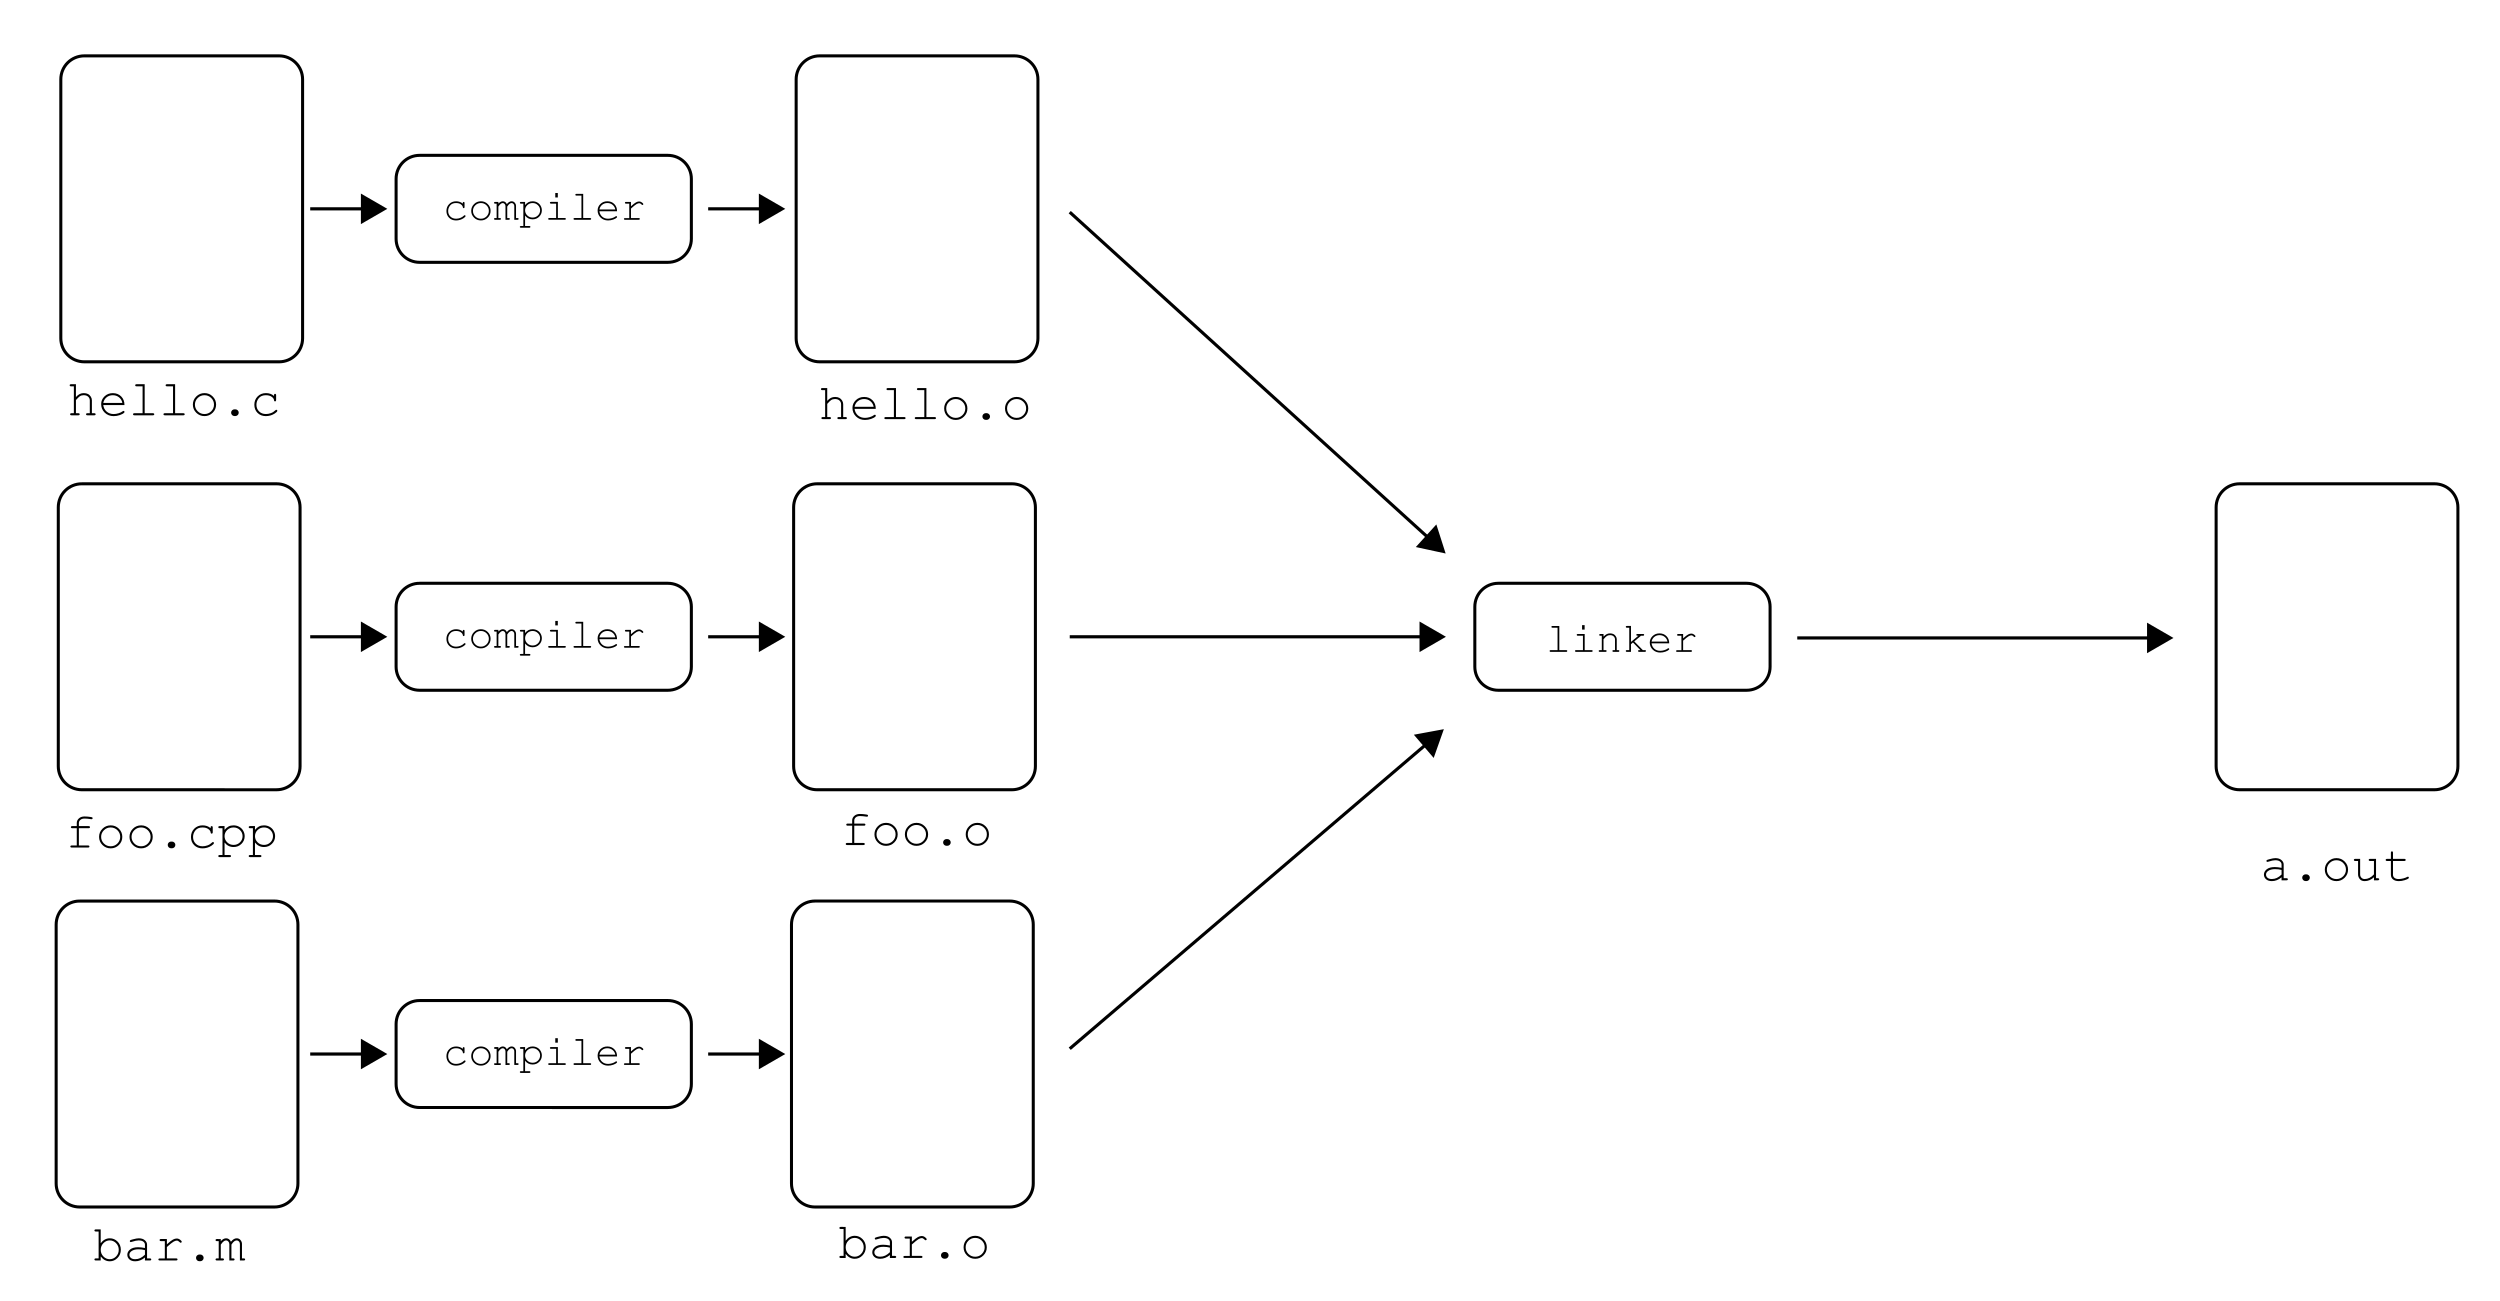 <?xml version="1.0" encoding="UTF-8" standalone="no"?>
<svg
   width="208.74mm"
   height="108.595mm"
   viewBox="0 0 208.74 108.595"
   version="1.1"
   id="svg8"
   inkscape:version="1.2.2 (b0a84865, 2022-12-01)"
   sodipodi:docname="multi_driver.svg"
   xmlns:inkscape="http://www.inkscape.org/namespaces/inkscape"
   xmlns:sodipodi="http://sodipodi.sourceforge.net/DTD/sodipodi-0.dtd"
   xmlns="http://www.w3.org/2000/svg"
   xmlns:svg="http://www.w3.org/2000/svg"
   xmlns:rdf="http://www.w3.org/1999/02/22-rdf-syntax-ns#"
   xmlns:cc="http://creativecommons.org/ns#"
   xmlns:dc="http://purl.org/dc/elements/1.1/">
  <defs
     id="defs2">
    <marker
       style="overflow:visible"
       id="TriangleStart"
       refX="0"
       refY="0"
       orient="auto-start-reverse"
       inkscape:stockid="TriangleStart"
       markerWidth="8.324"
       markerHeight="9.623"
       viewBox="0 0 5.324 6.155"
       inkscape:isstock="true"
       inkscape:collect="always"
       preserveAspectRatio="xMidYMid">
      <path
         transform="scale(0.5)"
         style="fill:context-stroke;fill-rule:evenodd;stroke:context-stroke;stroke-width:1pt"
         d="M 5.77,0 -2.88,5 V -5 Z"
         id="path135" />
    </marker>
    <marker
       style="overflow:visible"
       id="TriangleStart-3"
       refX="0"
       refY="0"
       orient="auto-start-reverse"
       inkscape:stockid="TriangleStart"
       markerWidth="8.324"
       markerHeight="9.623"
       viewBox="0 0 5.324 6.155"
       inkscape:isstock="true"
       inkscape:collect="always"
       preserveAspectRatio="xMidYMid">
      <path
         transform="scale(0.5)"
         style="fill:context-stroke;fill-rule:evenodd;stroke:context-stroke;stroke-width:1pt"
         d="M 5.77,0 -2.88,5 V -5 Z"
         id="path135-5" />
    </marker>
    <marker
       style="overflow:visible"
       id="TriangleStart-3-6"
       refX="0"
       refY="0"
       orient="auto-start-reverse"
       inkscape:stockid="TriangleStart"
       markerWidth="8.324"
       markerHeight="9.623"
       viewBox="0 0 5.324 6.155"
       inkscape:isstock="true"
       inkscape:collect="always"
       preserveAspectRatio="xMidYMid">
      <path
         transform="scale(0.5)"
         style="fill:context-stroke;fill-rule:evenodd;stroke:context-stroke;stroke-width:1pt"
         d="M 5.77,0 -2.88,5 V -5 Z"
         id="path135-5-6" />
    </marker>
    <marker
       style="overflow:visible"
       id="TriangleStart-3-4"
       refX="0"
       refY="0"
       orient="auto-start-reverse"
       inkscape:stockid="TriangleStart"
       markerWidth="8.324"
       markerHeight="9.623"
       viewBox="0 0 5.324 6.155"
       inkscape:isstock="true"
       inkscape:collect="always"
       preserveAspectRatio="xMidYMid">
      <path
         transform="scale(0.5)"
         style="fill:context-stroke;fill-rule:evenodd;stroke:context-stroke;stroke-width:1pt"
         d="M 5.77,0 -2.88,5 V -5 Z"
         id="path135-5-1" />
    </marker>
    <marker
       style="overflow:visible"
       id="TriangleStart-3-1"
       refX="0"
       refY="0"
       orient="auto-start-reverse"
       inkscape:stockid="TriangleStart"
       markerWidth="8.324"
       markerHeight="9.623"
       viewBox="0 0 5.324 6.155"
       inkscape:isstock="true"
       inkscape:collect="always"
       preserveAspectRatio="xMidYMid">
      <path
         transform="scale(0.5)"
         style="fill:context-stroke;fill-rule:evenodd;stroke:context-stroke;stroke-width:1pt"
         d="M 5.77,0 -2.88,5 V -5 Z"
         id="path135-5-2" />
    </marker>
    <marker
       style="overflow:visible"
       id="TriangleStart-3-8"
       refX="0"
       refY="0"
       orient="auto-start-reverse"
       inkscape:stockid="TriangleStart"
       markerWidth="8.324"
       markerHeight="9.623"
       viewBox="0 0 5.324 6.155"
       inkscape:isstock="true"
       inkscape:collect="always"
       preserveAspectRatio="xMidYMid">
      <path
         transform="scale(0.5)"
         style="fill:context-stroke;fill-rule:evenodd;stroke:context-stroke;stroke-width:1pt"
         d="M 5.77,0 -2.88,5 V -5 Z"
         id="path135-5-3" />
    </marker>
    <marker
       style="overflow:visible"
       id="TriangleStart-3-46"
       refX="0"
       refY="0"
       orient="auto-start-reverse"
       inkscape:stockid="TriangleStart"
       markerWidth="8.324"
       markerHeight="9.623"
       viewBox="0 0 5.324 6.155"
       inkscape:isstock="true"
       inkscape:collect="always"
       preserveAspectRatio="xMidYMid">
      <path
         transform="scale(0.5)"
         style="fill:context-stroke;fill-rule:evenodd;stroke:context-stroke;stroke-width:1pt"
         d="M 5.77,0 -2.88,5 V -5 Z"
         id="path135-5-9" />
    </marker>
    <marker
       style="overflow:visible"
       id="TriangleStart-6"
       refX="0"
       refY="0"
       orient="auto-start-reverse"
       inkscape:stockid="TriangleStart"
       markerWidth="8.324"
       markerHeight="9.623"
       viewBox="0 0 5.324 6.155"
       inkscape:isstock="true"
       inkscape:collect="always"
       preserveAspectRatio="xMidYMid">
      <path
         transform="scale(0.5)"
         style="fill:context-stroke;fill-rule:evenodd;stroke:context-stroke;stroke-width:1pt"
         d="M 5.77,0 -2.88,5 V -5 Z"
         id="path135-4" />
    </marker>
  </defs>
  <sodipodi:namedview
     id="base"
     pagecolor="#ffffff"
     bordercolor="#666666"
     borderopacity="1.0"
     inkscape:pageopacity="0.0"
     inkscape:pageshadow="2"
     inkscape:zoom="1.4810403"
     inkscape:cx="329.49812"
     inkscape:cy="184.32989"
     inkscape:document-units="mm"
     inkscape:current-layer="layer1"
     inkscape:document-rotation="0"
     showgrid="false"
     inkscape:window-width="1631"
     inkscape:window-height="1008"
     inkscape:window-x="0"
     inkscape:window-y="38"
     inkscape:window-maximized="0"
     fit-margin-top="0"
     fit-margin-left="0"
     fit-margin-right="0"
     fit-margin-bottom="0"
     inkscape:showpageshadow="2"
     inkscape:pagecheckerboard="0"
     inkscape:deskcolor="#d1d1d1" />
  <g
     inkscape:label="Layer 1"
     inkscape:groupmode="layer"
     id="layer1"
     transform="translate(0.049,-4.313)">
    <path
       id="rect835"
       style="fill:#ffffff;stroke:#000000;stroke-width:0.254"
       d="M 6.994,8.977 H 23.251 c 1.089,0 1.965,0.876 1.965,1.965 v 21.616 c 0,1.089 -0.876,1.965 -1.965,1.965 H 6.994 c -1.089,0 -1.965,-0.876 -1.965,-1.965 V 10.942 c 0,-1.089 0.876,-1.965 1.965,-1.965 z" />
    <g
       aria-label="hello.c"
       id="text839"
       style="font-size:4.233px;line-height:1.25;font-family:'Courier New';-inkscape-font-specification:'Courier New';text-align:center;text-anchor:middle;stroke-width:0.265">
      <path
         d="m 6.291,36.394 v 1.069 q 0.165,-0.18 0.316,-0.252 0.153,-0.074 0.341,-0.074 0.203,0 0.343,0.072 0.143,0.07 0.238,0.219 0.095,0.147 0.095,0.31 v 1.077 H 7.819 q 0.064,0 0.089,0.025 0.027,0.023 0.027,0.062 0,0.037 -0.027,0.062 -0.025,0.025 -0.089,0.025 H 7.254 q -0.064,0 -0.091,-0.025 -0.027,-0.025 -0.027,-0.062 0,-0.039 0.027,-0.062 0.027,-0.025 0.091,-0.025 H 7.449 v -1.065 q 0,-0.188 -0.136,-0.314 -0.134,-0.126 -0.376,-0.126 -0.19,0 -0.325,0.093 -0.097,0.066 -0.32,0.312 v 1.1 h 0.196 q 0.062,0 0.089,0.025 0.027,0.023 0.027,0.062 0,0.037 -0.027,0.062 -0.027,0.025 -0.089,0.025 H 5.921 q -0.062,0 -0.089,-0.025 -0.027,-0.025 -0.027,-0.062 0,-0.039 0.027,-0.062 0.027,-0.025 0.089,-0.025 H 6.118 V 36.57 H 5.884 q -0.062,0 -0.089,-0.025 -0.027,-0.025 -0.027,-0.064 0,-0.037 0.027,-0.062 0.027,-0.025 0.089,-0.025 z"
         id="path238" />
      <path
         d="M 10.343,38.135 H 8.573 q 0.045,0.337 0.281,0.544 0.238,0.205 0.587,0.205 0.194,0 0.407,-0.064 0.213,-0.064 0.347,-0.169 0.039,-0.031 0.068,-0.031 0.033,0 0.058,0.027 0.025,0.025 0.025,0.06 0,0.035 -0.033,0.068 -0.099,0.103 -0.353,0.194 -0.252,0.089 -0.519,0.089 -0.446,0 -0.746,-0.291 -0.298,-0.294 -0.298,-0.709 0,-0.378 0.279,-0.649 0.281,-0.271 0.695,-0.271 0.426,0 0.701,0.279 0.275,0.277 0.271,0.719 z m -0.176,-0.176 q -0.052,-0.287 -0.273,-0.467 -0.219,-0.18 -0.523,-0.18 -0.304,0 -0.523,0.178 -0.219,0.178 -0.273,0.469 z"
         id="path240" />
      <path
         d="m 12.031,36.394 v 2.421 h 0.682 q 0.064,0 0.091,0.025 0.027,0.023 0.027,0.062 0,0.037 -0.027,0.062 -0.027,0.025 -0.091,0.025 h -1.538 q -0.062,0 -0.089,-0.025 -0.027,-0.025 -0.027,-0.062 0,-0.039 0.027,-0.062 0.027,-0.025 0.089,-0.025 h 0.682 V 36.57 h -0.5 q -0.062,0 -0.091,-0.025 -0.027,-0.025 -0.027,-0.064 0,-0.037 0.027,-0.062 0.027,-0.025 0.091,-0.025 z"
         id="path242" />
      <path
         d="m 14.572,36.394 v 2.421 h 0.682 q 0.064,0 0.091,0.025 0.027,0.023 0.027,0.062 0,0.037 -0.027,0.062 -0.027,0.025 -0.091,0.025 H 13.716 q -0.062,0 -0.089,-0.025 -0.027,-0.025 -0.027,-0.062 0,-0.039 0.027,-0.062 0.027,-0.025 0.089,-0.025 h 0.682 V 36.57 H 13.898 q -0.062,0 -0.091,-0.025 -0.027,-0.025 -0.027,-0.064 0,-0.037 0.027,-0.062 0.027,-0.025 0.091,-0.025 z"
         id="path244" />
      <path
         d="m 17.995,38.097 q 0,0.397 -0.285,0.678 -0.283,0.281 -0.684,0.281 -0.405,0 -0.688,-0.281 -0.283,-0.283 -0.283,-0.678 0,-0.397 0.283,-0.678 0.283,-0.283 0.688,-0.283 0.401,0 0.684,0.281 0.285,0.281 0.285,0.68 z m -0.176,0 q 0,-0.327 -0.234,-0.556 -0.232,-0.229 -0.562,-0.229 -0.331,0 -0.564,0.232 -0.232,0.229 -0.232,0.554 0,0.322 0.232,0.554 0.234,0.232 0.564,0.232 0.331,0 0.562,-0.229 0.234,-0.232 0.234,-0.556 z"
         id="path246" />
      <path
         d="m 19.529,38.49 h 0.074 q 0.116,0 0.198,0.083 0.083,0.081 0.083,0.196 0,0.12 -0.085,0.201 -0.083,0.081 -0.196,0.081 h -0.074 q -0.116,0 -0.198,-0.081 -0.083,-0.083 -0.083,-0.198 0,-0.12 0.083,-0.201 0.085,-0.081 0.198,-0.081 z"
         id="path248" />
      <path
         d="m 22.83,37.374 v -0.058 q 0,-0.064 0.025,-0.091 0.025,-0.027 0.062,-0.027 0.039,0 0.064,0.027 0.025,0.027 0.025,0.091 v 0.393 q -0.002,0.064 -0.027,0.091 -0.023,0.027 -0.062,0.027 -0.035,0 -0.06,-0.023 -0.023,-0.025 -0.027,-0.081 -0.012,-0.147 -0.194,-0.279 -0.18,-0.132 -0.486,-0.132 -0.387,0 -0.587,0.242 -0.201,0.242 -0.201,0.554 0,0.337 0.221,0.556 0.221,0.219 0.573,0.219 0.203,0 0.411,-0.074 0.211,-0.074 0.38,-0.24 0.043,-0.041 0.076,-0.041 0.035,0 0.058,0.025 0.025,0.023 0.025,0.058 0,0.089 -0.209,0.225 -0.337,0.221 -0.75,0.221 -0.42,0 -0.69,-0.267 -0.269,-0.269 -0.269,-0.68 0,-0.42 0.275,-0.697 0.277,-0.277 0.697,-0.277 0.399,0 0.67,0.238 z"
         id="path250" />
    </g>
    <path
       id="rect835-7"
       style="fill:#ffffff;stroke:#000000;stroke-width:0.254"
       d="m 68.392,8.977 h 16.257 c 1.089,0 1.965,0.876 1.965,1.965 v 21.616 c 0,1.089 -0.876,1.965 -1.965,1.965 H 68.392 c -1.089,0 -1.965,-0.876 -1.965,-1.965 V 10.942 c 0,-1.089 0.876,-1.965 1.965,-1.965 z" />
    <path
       id="rect835-7-8-0"
       style="fill:#ffffff;stroke:#000000;stroke-width:0.254"
       d="m 186.954,44.708 h 16.257 c 1.089,0 1.965,0.876 1.965,1.965 v 21.616 c 0,1.089 -0.876,1.965 -1.965,1.965 h -16.257 c -1.089,0 -1.965,-0.876 -1.965,-1.965 V 46.673 c 0,-1.089 0.876,-1.965 1.965,-1.965 z" />
    <path
       id="rect963"
       style="fill:#ffffff;stroke:#000000;stroke-width:0.254"
       d="m 34.989,17.284 h 20.723 c 1.089,0 1.965,0.876 1.965,1.965 v 5.002 c 0,1.089 -0.876,1.965 -1.965,1.965 H 34.989 c -1.089,0 -1.965,-0.876 -1.965,-1.965 V 19.249 c 0,-1.089 0.876,-1.965 1.965,-1.965 z" />
    <path
       id="rect963-8"
       style="fill:#ffffff;stroke:#000000;stroke-width:0.254"
       d="m 125.058,53.015 h 20.723 c 1.089,0 1.965,0.876 1.965,1.965 v 5.002 c 0,1.089 -0.876,1.965 -1.965,1.965 h -20.723 c -1.089,0 -1.965,-0.876 -1.965,-1.965 v -5.002 c 0,-1.089 0.876,-1.965 1.965,-1.965 z" />
    <g
       aria-label="a.out"
       id="text839-2"
       style="font-size:4.233px;line-height:1.25;font-family:'Courier New';-inkscape-font-specification:'Courier New';text-align:center;text-anchor:middle;stroke-width:0.265">
      <path
         d="m 190.452,77.815 v -0.25 q -0.378,0.318 -0.808,0.318 -0.312,0 -0.488,-0.157 -0.176,-0.159 -0.176,-0.389 0,-0.252 0.232,-0.44 0.232,-0.188 0.676,-0.188 0.12,0 0.26,0.017 0.141,0.014 0.304,0.048 v -0.281 q 0,-0.143 -0.132,-0.248 -0.132,-0.105 -0.397,-0.105 -0.203,0 -0.568,0.118 -0.066,0.021 -0.085,0.021 -0.033,0 -0.058,-0.025 -0.023,-0.025 -0.023,-0.062 0,-0.035 0.021,-0.056 0.029,-0.031 0.234,-0.085 0.322,-0.087 0.488,-0.087 0.329,0 0.513,0.163 0.184,0.161 0.184,0.366 v 1.149 h 0.232 q 0.064,0 0.091,0.025 0.027,0.023 0.027,0.062 0,0.037 -0.027,0.062 -0.027,0.025 -0.091,0.025 z m 0,-0.864 q -0.122,-0.035 -0.258,-0.052 -0.136,-0.017 -0.287,-0.017 -0.378,0 -0.591,0.163 -0.161,0.122 -0.161,0.291 0,0.157 0.122,0.265 0.124,0.107 0.36,0.107 0.225,0 0.418,-0.089 0.194,-0.091 0.399,-0.287 z"
         id="path257" />
      <path
         d="m 192.457,77.317 h 0.074 q 0.116,0 0.198,0.083 0.083,0.081 0.083,0.196 0,0.12 -0.085,0.201 -0.083,0.081 -0.196,0.081 h -0.074 q -0.116,0 -0.198,-0.081 -0.083,-0.083 -0.083,-0.198 0,-0.12 0.083,-0.201 0.085,-0.081 0.198,-0.081 z"
         id="path259" />
      <path
         d="m 196.004,76.924 q 0,0.397 -0.285,0.678 -0.283,0.281 -0.684,0.281 -0.405,0 -0.688,-0.281 -0.283,-0.283 -0.283,-0.678 0,-0.397 0.283,-0.678 0.283,-0.283 0.688,-0.283 0.401,0 0.684,0.281 0.285,0.281 0.285,0.68 z m -0.176,0 q 0,-0.327 -0.234,-0.556 -0.232,-0.229 -0.562,-0.229 -0.331,0 -0.564,0.232 -0.232,0.229 -0.232,0.554 0,0.322 0.232,0.554 0.234,0.232 0.564,0.232 0.331,0 0.562,-0.229 0.234,-0.232 0.234,-0.556 z"
         id="path261" />
      <path
         d="m 198.168,77.815 v -0.254 q -0.356,0.322 -0.769,0.322 -0.254,0 -0.387,-0.138 -0.172,-0.182 -0.172,-0.424 v -1.12 h -0.234 q -0.062,0 -0.089,-0.025 -0.027,-0.025 -0.027,-0.064 0,-0.037 0.027,-0.062 0.027,-0.025 0.089,-0.025 h 0.407 v 1.296 q 0,0.169 0.107,0.279 0.107,0.11 0.269,0.11 0.424,0 0.777,-0.389 v -1.12 h -0.32 q -0.062,0 -0.089,-0.025 -0.027,-0.025 -0.027,-0.064 0,-0.037 0.027,-0.062 0.027,-0.025 0.089,-0.025 h 0.494 v 1.616 h 0.147 q 0.062,0 0.089,0.025 0.027,0.023 0.027,0.062 0,0.037 -0.027,0.062 -0.027,0.025 -0.089,0.025 z"
         id="path263" />
      <path
         d="m 199.757,76.025 h 0.943 q 0.062,0 0.089,0.025 0.027,0.025 0.027,0.064 0,0.037 -0.027,0.062 -0.027,0.025 -0.089,0.025 h -0.943 v 1.155 q 0,0.151 0.12,0.252 0.122,0.101 0.356,0.101 0.176,0 0.38,-0.052 0.205,-0.054 0.318,-0.12 0.041,-0.027 0.068,-0.027 0.033,0 0.058,0.027 0.025,0.025 0.025,0.06 0,0.031 -0.027,0.058 -0.066,0.068 -0.322,0.149 -0.254,0.079 -0.488,0.079 -0.304,0 -0.484,-0.143 -0.18,-0.143 -0.18,-0.384 v -1.155 h -0.32 q -0.062,0 -0.089,-0.025 -0.027,-0.025 -0.027,-0.064 0,-0.037 0.027,-0.062 0.027,-0.025 0.089,-0.025 h 0.32 V 75.513 q 0,-0.062 0.025,-0.089 0.025,-0.027 0.062,-0.027 0.039,0 0.064,0.027 0.025,0.027 0.025,0.089 z"
         id="path265" />
    </g>
    <g
       aria-label="hello.o"
       id="text839-3"
       style="font-size:4.233px;line-height:1.25;font-family:'Courier New';-inkscape-font-specification:'Courier New';text-align:center;text-anchor:middle;stroke-width:0.265">
      <path
         d="m 69.021,36.714 v 1.069 q 0.165,-0.18 0.316,-0.252 0.153,-0.074 0.341,-0.074 0.203,0 0.343,0.072 0.143,0.07 0.238,0.219 0.095,0.147 0.095,0.31 v 1.077 h 0.194 q 0.064,0 0.089,0.025 0.027,0.023 0.027,0.062 0,0.037 -0.027,0.062 -0.025,0.025 -0.089,0.025 h -0.564 q -0.064,0 -0.091,-0.025 -0.027,-0.025 -0.027,-0.062 0,-0.039 0.027,-0.062 0.027,-0.025 0.091,-0.025 h 0.194 v -1.065 q 0,-0.188 -0.136,-0.314 -0.134,-0.126 -0.376,-0.126 -0.19,0 -0.325,0.093 -0.097,0.066 -0.32,0.312 v 1.1 h 0.196 q 0.062,0 0.089,0.025 0.027,0.023 0.027,0.062 0,0.037 -0.027,0.062 -0.027,0.025 -0.089,0.025 H 68.651 q -0.062,0 -0.089,-0.025 -0.027,-0.025 -0.027,-0.062 0,-0.039 0.027,-0.062 0.027,-0.025 0.089,-0.025 h 0.196 v -2.245 h -0.234 q -0.062,0 -0.089,-0.025 -0.027,-0.025 -0.027,-0.064 0,-0.037 0.027,-0.062 0.027,-0.025 0.089,-0.025 z"
         id="path268" />
      <path
         d="m 73.073,38.454 h -1.769 q 0.045,0.337 0.281,0.544 0.238,0.205 0.587,0.205 0.194,0 0.407,-0.064 0.213,-0.064 0.347,-0.169 0.039,-0.031 0.068,-0.031 0.033,0 0.058,0.027 0.025,0.025 0.025,0.06 0,0.035 -0.033,0.068 -0.099,0.103 -0.353,0.194 -0.252,0.089 -0.519,0.089 -0.446,0 -0.746,-0.291 -0.298,-0.294 -0.298,-0.709 0,-0.378 0.279,-0.649 0.281,-0.271 0.695,-0.271 0.426,0 0.701,0.279 0.275,0.277 0.271,0.719 z m -0.176,-0.176 q -0.052,-0.287 -0.273,-0.467 -0.219,-0.18 -0.523,-0.18 -0.304,0 -0.523,0.178 -0.219,0.178 -0.273,0.469 z"
         id="path270" />
      <path
         d="m 74.762,36.714 v 2.421 h 0.682 q 0.064,0 0.091,0.025 0.027,0.023 0.027,0.062 0,0.037 -0.027,0.062 -0.027,0.025 -0.091,0.025 h -1.538 q -0.062,0 -0.089,-0.025 -0.027,-0.025 -0.027,-0.062 0,-0.039 0.027,-0.062 0.027,-0.025 0.089,-0.025 h 0.682 v -2.245 h -0.5 q -0.062,0 -0.091,-0.025 -0.027,-0.025 -0.027,-0.064 0,-0.037 0.027,-0.062 0.027,-0.025 0.091,-0.025 z"
         id="path272" />
      <path
         d="m 77.302,36.714 v 2.421 h 0.682 q 0.064,0 0.091,0.025 0.027,0.023 0.027,0.062 0,0.037 -0.027,0.062 -0.027,0.025 -0.091,0.025 h -1.538 q -0.062,0 -0.089,-0.025 -0.027,-0.025 -0.027,-0.062 0,-0.039 0.027,-0.062 0.027,-0.025 0.089,-0.025 h 0.682 v -2.245 h -0.5 q -0.062,0 -0.091,-0.025 -0.027,-0.025 -0.027,-0.064 0,-0.037 0.027,-0.062 0.027,-0.025 0.091,-0.025 z"
         id="path274" />
      <path
         d="m 80.725,38.417 q 0,0.397 -0.285,0.678 -0.283,0.281 -0.684,0.281 -0.405,0 -0.688,-0.281 -0.283,-0.283 -0.283,-0.678 0,-0.397 0.283,-0.678 0.283,-0.283 0.688,-0.283 0.401,0 0.684,0.281 0.285,0.281 0.285,0.68 z m -0.176,0 q 0,-0.327 -0.234,-0.556 -0.232,-0.229 -0.562,-0.229 -0.331,0 -0.564,0.232 -0.232,0.229 -0.232,0.554 0,0.322 0.232,0.554 0.234,0.232 0.564,0.232 0.331,0 0.562,-0.229 0.234,-0.232 0.234,-0.556 z"
         id="path276" />
      <path
         d="m 82.259,38.81 h 0.074 q 0.116,0 0.198,0.083 0.083,0.081 0.083,0.196 0,0.12 -0.085,0.201 -0.083,0.081 -0.196,0.081 h -0.074 q -0.116,0 -0.198,-0.081 -0.083,-0.083 -0.083,-0.198 0,-0.12 0.083,-0.201 0.085,-0.081 0.198,-0.081 z"
         id="path278" />
      <path
         d="m 85.806,38.417 q 0,0.397 -0.285,0.678 -0.283,0.281 -0.684,0.281 -0.405,0 -0.688,-0.281 -0.283,-0.283 -0.283,-0.678 0,-0.397 0.283,-0.678 0.283,-0.283 0.688,-0.283 0.401,0 0.684,0.281 0.285,0.281 0.285,0.68 z m -0.176,0 q 0,-0.327 -0.234,-0.556 -0.232,-0.229 -0.562,-0.229 -0.331,0 -0.564,0.232 -0.232,0.229 -0.232,0.554 0,0.322 0.232,0.554 0.234,0.232 0.564,0.232 0.331,0 0.562,-0.229 0.234,-0.232 0.234,-0.556 z"
         id="path280" />
    </g>
    <path
       id="rect835-8"
       style="fill:#ffffff;stroke:#000000;stroke-width:0.254"
       d="M 6.783,44.708 H 23.04 c 1.089,0 1.965,0.876 1.965,1.965 v 21.616 c 0,1.089 -0.876,1.965 -1.965,1.965 H 6.783 c -1.089,0 -1.965,-0.876 -1.965,-1.965 V 46.673 c 0,-1.089 0.876,-1.965 1.965,-1.965 z" />
    <g
       aria-label="foo.cpp"
       id="text839-4"
       style="font-size:4.233px;line-height:1.25;font-family:'Courier New';-inkscape-font-specification:'Courier New';text-align:center;text-anchor:middle;stroke-width:0.265">
      <path
         d="m 6.537,73.465 v 1.441 h 0.763 q 0.062,0 0.089,0.025 0.027,0.023 0.027,0.062 0,0.037 -0.027,0.062 -0.027,0.025 -0.089,0.025 H 5.942 q -0.062,0 -0.089,-0.025 -0.027,-0.025 -0.027,-0.062 0,-0.039 0.027,-0.062 0.027,-0.025 0.089,-0.025 H 6.361 V 73.465 H 5.985 q -0.062,0 -0.089,-0.025 -0.027,-0.025 -0.027,-0.064 0,-0.037 0.027,-0.062 0.027,-0.025 0.089,-0.025 h 0.376 v -0.263 q 0,-0.219 0.178,-0.38 0.178,-0.161 0.471,-0.161 0.246,0 0.525,0.045 0.105,0.017 0.126,0.039 0.023,0.023 0.023,0.06 0,0.037 -0.025,0.062 -0.025,0.023 -0.066,0.023 -0.017,0 -0.056,-0.006 -0.312,-0.048 -0.527,-0.048 -0.227,0 -0.351,0.112 -0.122,0.112 -0.122,0.254 V 73.289 H 7.349 q 0.062,0 0.089,0.025 0.027,0.025 0.027,0.064 0,0.037 -0.027,0.062 -0.027,0.025 -0.089,0.025 z"
         id="path284" />
      <path
         d="m 10.163,74.188 q 0,0.397 -0.285,0.678 -0.283,0.281 -0.684,0.281 -0.405,0 -0.688,-0.281 -0.283,-0.283 -0.283,-0.678 0,-0.397 0.283,-0.678 0.283,-0.283 0.688,-0.283 0.401,0 0.684,0.281 0.285,0.281 0.285,0.68 z m -0.176,0 q 0,-0.327 -0.234,-0.556 -0.232,-0.229 -0.562,-0.229 -0.331,0 -0.564,0.232 -0.232,0.229 -0.232,0.554 0,0.322 0.232,0.554 0.234,0.232 0.564,0.232 0.331,0 0.562,-0.229 0.234,-0.232 0.234,-0.556 z"
         id="path286" />
      <path
         d="m 12.703,74.188 q 0,0.397 -0.285,0.678 -0.283,0.281 -0.684,0.281 -0.405,0 -0.688,-0.281 -0.283,-0.283 -0.283,-0.678 0,-0.397 0.283,-0.678 0.283,-0.283 0.688,-0.283 0.401,0 0.684,0.281 0.285,0.281 0.285,0.68 z m -0.176,0 q 0,-0.327 -0.234,-0.556 -0.232,-0.229 -0.562,-0.229 -0.331,0 -0.564,0.232 -0.232,0.229 -0.232,0.554 0,0.322 0.232,0.554 0.234,0.232 0.564,0.232 0.331,0 0.562,-0.229 0.234,-0.232 0.234,-0.556 z"
         id="path288" />
      <path
         d="m 14.237,74.581 h 0.074 q 0.116,0 0.198,0.083 0.083,0.081 0.083,0.196 0,0.12 -0.085,0.201 -0.083,0.081 -0.196,0.081 h -0.074 q -0.116,0 -0.198,-0.081 -0.083,-0.083 -0.083,-0.198 0,-0.12 0.083,-0.201 0.085,-0.081 0.198,-0.081 z"
         id="path290" />
      <path
         d="m 17.538,73.465 v -0.058 q 0,-0.064 0.025,-0.091 0.025,-0.027 0.062,-0.027 0.039,0 0.064,0.027 0.025,0.027 0.025,0.091 v 0.393 q -0.002,0.064 -0.027,0.091 -0.023,0.027 -0.062,0.027 -0.035,0 -0.06,-0.023 -0.023,-0.025 -0.027,-0.081 -0.012,-0.147 -0.194,-0.279 -0.18,-0.132 -0.486,-0.132 -0.387,0 -0.587,0.242 -0.201,0.242 -0.201,0.554 0,0.337 0.221,0.556 0.221,0.219 0.573,0.219 0.203,0 0.411,-0.074 0.211,-0.074 0.38,-0.24 0.043,-0.041 0.076,-0.041 0.035,0 0.058,0.025 0.025,0.023 0.025,0.058 0,0.089 -0.209,0.225 -0.337,0.221 -0.75,0.221 -0.42,0 -0.69,-0.267 -0.269,-0.269 -0.269,-0.68 0,-0.42 0.275,-0.697 0.277,-0.277 0.697,-0.277 0.399,0 0.67,0.238 z"
         id="path292" />
      <path
         d="m 18.7,73.289 v 0.316 q 0.155,-0.188 0.333,-0.283 0.178,-0.095 0.42,-0.095 0.256,0 0.473,0.12 0.217,0.12 0.335,0.335 0.12,0.213 0.12,0.449 0,0.374 -0.269,0.641 -0.267,0.265 -0.657,0.265 -0.465,0 -0.754,-0.378 v 1.046 h 0.422 q 0.062,0 0.089,0.023 0.027,0.025 0.027,0.064 0,0.037 -0.027,0.062 -0.027,0.025 -0.089,0.025 h -0.829 q -0.062,0 -0.089,-0.025 -0.027,-0.023 -0.027,-0.062 0,-0.039 0.027,-0.064 0.027,-0.023 0.089,-0.023 h 0.234 V 73.465 h -0.234 q -0.062,0 -0.089,-0.025 -0.027,-0.025 -0.027,-0.064 0,-0.037 0.027,-0.062 0.027,-0.025 0.089,-0.025 z m 1.505,0.841 q 0,-0.3 -0.219,-0.513 -0.217,-0.215 -0.531,-0.215 -0.316,0 -0.535,0.215 -0.219,0.215 -0.219,0.513 0,0.3 0.219,0.515 0.219,0.215 0.535,0.215 0.312,0 0.531,-0.213 0.219,-0.215 0.219,-0.517 z"
         id="path294" />
      <path
         d="m 21.24,73.289 v 0.316 q 0.155,-0.188 0.333,-0.283 0.178,-0.095 0.42,-0.095 0.256,0 0.473,0.12 0.217,0.12 0.335,0.335 0.12,0.213 0.12,0.449 0,0.374 -0.269,0.641 -0.267,0.265 -0.657,0.265 -0.465,0 -0.754,-0.378 v 1.046 h 0.422 q 0.062,0 0.089,0.023 0.027,0.025 0.027,0.064 0,0.037 -0.027,0.062 -0.027,0.025 -0.089,0.025 h -0.829 q -0.062,0 -0.089,-0.025 -0.027,-0.023 -0.027,-0.062 0,-0.039 0.027,-0.064 0.027,-0.023 0.089,-0.023 h 0.234 V 73.465 h -0.234 q -0.062,0 -0.089,-0.025 -0.027,-0.025 -0.027,-0.064 0,-0.037 0.027,-0.062 0.027,-0.025 0.089,-0.025 z m 1.505,0.841 q 0,-0.3 -0.219,-0.513 -0.217,-0.215 -0.531,-0.215 -0.316,0 -0.535,0.215 -0.219,0.215 -0.219,0.513 0,0.3 0.219,0.515 0.219,0.215 0.535,0.215 0.312,0 0.531,-0.213 0.219,-0.215 0.219,-0.517 z"
         id="path296" />
    </g>
    <path
       id="rect835-7-8"
       style="fill:#ffffff;stroke:#000000;stroke-width:0.254"
       d="m 68.181,44.708 h 16.257 c 1.089,0 1.965,0.876 1.965,1.965 v 21.616 c 0,1.089 -0.876,1.965 -1.965,1.965 H 68.181 c -1.089,0 -1.965,-0.876 -1.965,-1.965 V 46.673 c 0,-1.089 0.876,-1.965 1.965,-1.965 z" />
    <path
       id="rect963-5"
       style="fill:#ffffff;stroke:#000000;stroke-width:0.254"
       d="m 34.989,53.015 h 20.723 c 1.089,0 1.965,0.876 1.965,1.965 v 5.002 c 0,1.089 -0.876,1.965 -1.965,1.965 H 34.989 c -1.089,0 -1.965,-0.876 -1.965,-1.965 v -5.002 c 0,-1.089 0.876,-1.965 1.965,-1.965 z" />
    <g
       aria-label="foo.o"
       id="text839-3-2"
       style="font-size:4.233px;line-height:1.25;font-family:'Courier New';-inkscape-font-specification:'Courier New';text-align:center;text-anchor:middle;stroke-width:0.265">
      <path
         d="m 71.279,73.255 v 1.441 h 0.763 q 0.062,0 0.089,0.025 0.027,0.023 0.027,0.062 0,0.037 -0.027,0.062 -0.027,0.025 -0.089,0.025 h -1.358 q -0.062,0 -0.089,-0.025 -0.027,-0.025 -0.027,-0.062 0,-0.039 0.027,-0.062 0.027,-0.025 0.089,-0.025 h 0.42 v -1.441 h -0.376 q -0.062,0 -0.089,-0.025 -0.027,-0.025 -0.027,-0.064 0,-0.037 0.027,-0.062 0.027,-0.025 0.089,-0.025 h 0.376 v -0.263 q 0,-0.219 0.178,-0.38 0.178,-0.161 0.471,-0.161 0.246,0 0.525,0.045 0.105,0.017 0.126,0.039 0.023,0.023 0.023,0.06 0,0.037 -0.025,0.062 -0.025,0.023 -0.066,0.023 -0.017,0 -0.056,-0.006 -0.312,-0.048 -0.527,-0.048 -0.227,0 -0.351,0.112 -0.122,0.112 -0.122,0.254 v 0.263 h 0.812 q 0.062,0 0.089,0.025 0.027,0.025 0.027,0.064 0,0.037 -0.027,0.062 -0.027,0.025 -0.089,0.025 z"
         id="path301" />
      <path
         d="m 74.904,73.979 q 0,0.397 -0.285,0.678 -0.283,0.281 -0.684,0.281 -0.405,0 -0.688,-0.281 -0.283,-0.283 -0.283,-0.678 0,-0.397 0.283,-0.678 0.283,-0.283 0.688,-0.283 0.401,0 0.684,0.281 0.285,0.281 0.285,0.68 z m -0.176,0 q 0,-0.327 -0.234,-0.556 -0.232,-0.229 -0.562,-0.229 -0.331,0 -0.564,0.232 -0.232,0.229 -0.232,0.554 0,0.322 0.232,0.554 0.234,0.232 0.564,0.232 0.331,0 0.562,-0.229 0.234,-0.232 0.234,-0.556 z"
         id="path303" />
      <path
         d="m 77.445,73.979 q 0,0.397 -0.285,0.678 -0.283,0.281 -0.684,0.281 -0.405,0 -0.688,-0.281 -0.283,-0.283 -0.283,-0.678 0,-0.397 0.283,-0.678 0.283,-0.283 0.688,-0.283 0.401,0 0.684,0.281 0.285,0.281 0.285,0.68 z m -0.176,0 q 0,-0.327 -0.234,-0.556 -0.232,-0.229 -0.562,-0.229 -0.331,0 -0.564,0.232 -0.232,0.229 -0.232,0.554 0,0.322 0.232,0.554 0.234,0.232 0.564,0.232 0.331,0 0.562,-0.229 0.234,-0.232 0.234,-0.556 z"
         id="path305" />
      <path
         d="m 78.978,74.372 h 0.074 q 0.116,0 0.198,0.083 0.083,0.081 0.083,0.196 0,0.12 -0.085,0.201 -0.083,0.081 -0.196,0.081 h -0.074 q -0.116,0 -0.198,-0.081 -0.083,-0.083 -0.083,-0.198 0,-0.12 0.083,-0.201 0.085,-0.081 0.198,-0.081 z"
         id="path307" />
      <path
         d="m 82.525,73.979 q 0,0.397 -0.285,0.678 -0.283,0.281 -0.684,0.281 -0.405,0 -0.688,-0.281 -0.283,-0.283 -0.283,-0.678 0,-0.397 0.283,-0.678 0.283,-0.283 0.688,-0.283 0.401,0 0.684,0.281 0.285,0.281 0.285,0.68 z m -0.176,0 q 0,-0.327 -0.234,-0.556 -0.232,-0.229 -0.562,-0.229 -0.331,0 -0.564,0.232 -0.232,0.229 -0.232,0.554 0,0.322 0.232,0.554 0.234,0.232 0.564,0.232 0.331,0 0.562,-0.229 0.234,-0.232 0.234,-0.556 z"
         id="path309" />
    </g>
    <path
       id="rect835-8-3"
       style="fill:#ffffff;stroke:#000000;stroke-width:0.254"
       d="M 6.605,79.547 H 22.862 c 1.089,0 1.965,0.876 1.965,1.965 v 21.616 c 0,1.089 -0.876,1.965 -1.965,1.965 H 6.605 c -1.089,0 -1.965,-0.876 -1.965,-1.965 V 81.512 c 0,-1.089 0.876,-1.965 1.965,-1.965 z" />
    <g
       aria-label="bar.m"
       id="text839-4-9"
       style="font-size:4.233px;line-height:1.25;font-family:'Courier New';-inkscape-font-specification:'Courier New';text-align:center;text-anchor:middle;stroke-width:0.265">
      <path
         d="m 8.359,106.964 v 1.151 q 0.314,-0.409 0.759,-0.409 0.38,0 0.651,0.277 0.271,0.275 0.271,0.676 0,0.405 -0.275,0.686 -0.273,0.281 -0.647,0.281 -0.455,0 -0.759,-0.409 v 0.341 H 7.952 q -0.062,0 -0.089,-0.025 -0.027,-0.025 -0.027,-0.062 0,-0.039 0.027,-0.062 0.027,-0.025 0.089,-0.025 h 0.234 v -2.245 H 7.952 q -0.062,0 -0.089,-0.025 -0.027,-0.025 -0.027,-0.064 0,-0.037 0.027,-0.062 0.027,-0.025 0.089,-0.025 z m 1.507,1.703 q 0,-0.329 -0.225,-0.556 -0.225,-0.229 -0.527,-0.229 -0.302,0 -0.527,0.229 -0.225,0.227 -0.225,0.556 0,0.329 0.225,0.558 0.225,0.227 0.527,0.227 0.302,0 0.527,-0.227 0.225,-0.229 0.225,-0.558 z"
         id="path313" />
      <path
         d="m 12.053,109.558 v -0.25 q -0.378,0.318 -0.808,0.318 -0.312,0 -0.488,-0.157 -0.176,-0.159 -0.176,-0.389 0,-0.252 0.232,-0.44 0.232,-0.188 0.676,-0.188 0.12,0 0.26,0.017 0.141,0.015 0.304,0.048 v -0.281 q 0,-0.143 -0.132,-0.248 -0.132,-0.105 -0.397,-0.105 -0.203,0 -0.568,0.118 -0.066,0.021 -0.085,0.021 -0.033,0 -0.058,-0.025 -0.023,-0.025 -0.023,-0.062 0,-0.035 0.021,-0.056 0.029,-0.031 0.234,-0.085 0.322,-0.087 0.488,-0.087 0.329,0 0.513,0.163 0.184,0.161 0.184,0.366 v 1.149 h 0.232 q 0.064,0 0.091,0.025 0.027,0.023 0.027,0.062 0,0.037 -0.027,0.062 -0.027,0.025 -0.091,0.025 z m 0,-0.864 q -0.122,-0.035 -0.258,-0.052 -0.136,-0.017 -0.287,-0.017 -0.378,0 -0.591,0.163 -0.161,0.122 -0.161,0.291 0,0.157 0.122,0.265 0.124,0.107 0.36,0.107 0.225,0 0.418,-0.089 0.194,-0.091 0.399,-0.287 z"
         id="path315" />
      <path
         d="m 13.887,107.768 v 0.438 q 0.339,-0.306 0.506,-0.393 0.169,-0.089 0.312,-0.089 0.155,0 0.287,0.105 0.134,0.103 0.134,0.157 0,0.039 -0.027,0.066 -0.025,0.025 -0.064,0.025 -0.021,0 -0.035,-0.006 -0.014,-0.008 -0.054,-0.048 -0.072,-0.072 -0.126,-0.099 -0.054,-0.027 -0.105,-0.027 -0.114,0 -0.275,0.091 -0.159,0.091 -0.554,0.444 v 0.951 h 0.769 q 0.064,0 0.091,0.025 0.027,0.023 0.027,0.062 0,0.037 -0.027,0.062 -0.027,0.025 -0.091,0.025 h -1.362 q -0.062,0 -0.089,-0.023 -0.027,-0.025 -0.027,-0.062 0,-0.035 0.025,-0.058 0.027,-0.025 0.091,-0.025 h 0.42 v -1.447 h -0.32 q -0.062,0 -0.089,-0.025 -0.027,-0.025 -0.027,-0.064 0,-0.037 0.025,-0.062 0.027,-0.025 0.091,-0.025 z"
         id="path317" />
      <path
         d="m 16.599,109.06 h 0.074 q 0.116,0 0.198,0.083 0.083,0.081 0.083,0.196 0,0.12 -0.085,0.201 -0.083,0.081 -0.196,0.081 h -0.074 q -0.116,0 -0.198,-0.081 -0.083,-0.083 -0.083,-0.198 0,-0.12 0.083,-0.201 0.085,-0.081 0.198,-0.081 z"
         id="path319" />
      <path
         d="m 18.385,107.768 v 0.176 q 0.221,-0.238 0.444,-0.238 0.134,0 0.236,0.072 0.101,0.07 0.169,0.215 0.116,-0.145 0.234,-0.215 0.12,-0.072 0.24,-0.072 0.188,0 0.3,0.122 0.147,0.157 0.147,0.343 v 1.213 h 0.147 q 0.062,0 0.089,0.025 0.027,0.023 0.027,0.062 0,0.037 -0.027,0.062 -0.027,0.025 -0.089,0.025 h -0.32 v -1.37 q 0,-0.132 -0.081,-0.219 -0.081,-0.087 -0.186,-0.087 -0.095,0 -0.201,0.072 -0.105,0.07 -0.24,0.279 v 1.151 h 0.145 q 0.062,0 0.089,0.025 0.027,0.023 0.027,0.062 0,0.037 -0.027,0.062 -0.027,0.025 -0.089,0.025 h -0.32 v -1.358 q 0,-0.138 -0.083,-0.227 -0.081,-0.091 -0.182,-0.091 -0.093,0 -0.184,0.06 -0.126,0.085 -0.265,0.291 v 1.151 h 0.147 q 0.062,0 0.089,0.025 0.027,0.023 0.027,0.062 0,0.037 -0.027,0.062 -0.027,0.025 -0.089,0.025 h -0.467 q -0.062,0 -0.089,-0.025 -0.027,-0.025 -0.027,-0.062 0,-0.039 0.027,-0.062 0.027,-0.025 0.089,-0.025 h 0.147 v -1.441 h -0.147 q -0.062,0 -0.089,-0.025 -0.027,-0.025 -0.027,-0.064 0,-0.037 0.027,-0.062 0.027,-0.025 0.089,-0.025 z"
         id="path321" />
    </g>
    <path
       id="rect835-7-8-9"
       style="fill:#ffffff;stroke:#000000;stroke-width:0.254"
       d="m 68.002,79.547 h 16.257 c 1.089,0 1.965,0.876 1.965,1.965 v 21.616 c 0,1.089 -0.876,1.965 -1.965,1.965 H 68.002 c -1.089,0 -1.965,-0.876 -1.965,-1.965 V 81.512 c 0,-1.089 0.876,-1.965 1.965,-1.965 z" />
    <path
       id="rect963-5-9"
       style="fill:#ffffff;stroke:#000000;stroke-width:0.254"
       d="m 34.989,87.854 h 20.723 c 1.089,0 1.965,0.876 1.965,1.965 v 5.002 c 0,1.089 -0.876,1.965 -1.965,1.965 H 34.989 c -1.089,0 -1.965,-0.876 -1.965,-1.965 v -5.002 c 0,-1.089 0.876,-1.965 1.965,-1.965 z" />
    <g
       aria-label="bar.o"
       id="text839-3-2-2"
       style="font-size:4.233px;line-height:1.25;font-family:'Courier New';-inkscape-font-specification:'Courier New';text-align:center;text-anchor:middle;stroke-width:0.265">
      <path
         d="m 70.56,106.755 v 1.151 q 0.314,-0.409 0.759,-0.409 0.38,0 0.651,0.277 0.271,0.275 0.271,0.676 0,0.405 -0.275,0.686 -0.273,0.281 -0.647,0.281 -0.455,0 -0.759,-0.409 v 0.341 h -0.407 q -0.062,0 -0.089,-0.025 -0.027,-0.025 -0.027,-0.062 0,-0.039 0.027,-0.062 0.027,-0.025 0.089,-0.025 h 0.234 v -2.245 h -0.234 q -0.062,0 -0.089,-0.025 -0.027,-0.025 -0.027,-0.064 0,-0.037 0.027,-0.062 0.027,-0.025 0.089,-0.025 z m 1.507,1.703 q 0,-0.329 -0.225,-0.556 -0.225,-0.229 -0.527,-0.229 -0.302,0 -0.527,0.229 -0.225,0.227 -0.225,0.556 0,0.329 0.225,0.558 0.225,0.227 0.527,0.227 0.302,0 0.527,-0.227 0.225,-0.229 0.225,-0.558 z"
         id="path326" />
      <path
         d="m 74.254,109.349 v -0.25 q -0.378,0.318 -0.808,0.318 -0.312,0 -0.488,-0.157 -0.176,-0.159 -0.176,-0.389 0,-0.252 0.232,-0.44 0.232,-0.188 0.676,-0.188 0.12,0 0.26,0.017 0.141,0.015 0.304,0.048 v -0.281 q 0,-0.143 -0.132,-0.248 -0.132,-0.105 -0.397,-0.105 -0.203,0 -0.568,0.118 -0.066,0.021 -0.085,0.021 -0.033,0 -0.058,-0.025 -0.023,-0.025 -0.023,-0.062 0,-0.035 0.021,-0.056 0.029,-0.031 0.234,-0.085 0.322,-0.087 0.488,-0.087 0.329,0 0.513,0.163 0.184,0.161 0.184,0.366 v 1.149 h 0.232 q 0.064,0 0.091,0.025 0.027,0.023 0.027,0.062 0,0.037 -0.027,0.062 -0.027,0.025 -0.091,0.025 z m 0,-0.864 q -0.122,-0.035 -0.258,-0.052 -0.136,-0.017 -0.287,-0.017 -0.378,0 -0.591,0.163 -0.161,0.122 -0.161,0.291 0,0.157 0.122,0.265 0.124,0.107 0.36,0.107 0.225,0 0.418,-0.089 0.194,-0.091 0.399,-0.287 z"
         id="path328" />
      <path
         d="m 76.088,107.559 v 0.438 q 0.339,-0.306 0.506,-0.393 0.169,-0.089 0.312,-0.089 0.155,0 0.287,0.105 0.134,0.103 0.134,0.157 0,0.039 -0.027,0.066 -0.025,0.025 -0.064,0.025 -0.021,0 -0.035,-0.006 -0.014,-0.008 -0.054,-0.048 -0.072,-0.072 -0.126,-0.099 -0.054,-0.027 -0.105,-0.027 -0.114,0 -0.275,0.091 -0.159,0.091 -0.554,0.444 v 0.951 h 0.769 q 0.064,0 0.091,0.025 0.027,0.023 0.027,0.062 0,0.037 -0.027,0.062 -0.027,0.025 -0.091,0.025 h -1.362 q -0.062,0 -0.089,-0.023 -0.027,-0.025 -0.027,-0.062 0,-0.035 0.025,-0.058 0.027,-0.025 0.091,-0.025 h 0.42 v -1.447 h -0.32 q -0.062,0 -0.089,-0.025 -0.027,-0.025 -0.027,-0.064 0,-0.037 0.025,-0.062 0.027,-0.025 0.091,-0.025 z"
         id="path330" />
      <path
         d="m 78.8,108.85 h 0.074 q 0.116,0 0.198,0.083 0.083,0.081 0.083,0.196 0,0.12 -0.085,0.201 -0.083,0.081 -0.196,0.081 h -0.074 q -0.116,0 -0.198,-0.081 -0.083,-0.083 -0.083,-0.198 0,-0.12 0.083,-0.201 0.085,-0.081 0.198,-0.081 z"
         id="path332" />
      <path
         d="m 82.347,108.458 q 0,0.397 -0.285,0.678 -0.283,0.281 -0.684,0.281 -0.405,0 -0.688,-0.281 -0.283,-0.283 -0.283,-0.678 0,-0.397 0.283,-0.678 0.283,-0.283 0.688,-0.283 0.401,0 0.684,0.281 0.285,0.281 0.285,0.68 z m -0.176,0 q 0,-0.327 -0.234,-0.556 -0.232,-0.229 -0.562,-0.229 -0.331,0 -0.564,0.232 -0.232,0.229 -0.232,0.554 0,0.322 0.232,0.554 0.234,0.232 0.564,0.232 0.331,0 0.562,-0.229 0.234,-0.232 0.234,-0.556 z"
         id="path334" />
    </g>
    <path
       style="fill:#000000;stroke:#000000;stroke-width:0.265;stroke-dasharray:none;stroke-opacity:1;marker-end:url(#TriangleStart)"
       d="M 89.27,57.482 H 119.21"
       id="path395" />
    <path
       style="fill:#000000;stroke:#000000;stroke-width:0.265;stroke-dasharray:none;stroke-opacity:1;marker-end:url(#TriangleStart-6)"
       d="m 150.015,57.579 h 29.94"
       id="path395-8" />
    <path
       style="fill:#000000;stroke:#000000;stroke-width:0.265;stroke-dasharray:none;stroke-opacity:1;marker-end:url(#TriangleStart-3)"
       d="m 59.08,57.482 h 4.967"
       id="path395-9"
       sodipodi:nodetypes="cc" />
    <path
       style="fill:#000000;stroke:#000000;stroke-width:0.265;stroke-dasharray:none;stroke-opacity:1;marker-end:url(#TriangleStart-3-6)"
       d="m 59.08,21.75 h 4.967"
       id="path395-9-2"
       sodipodi:nodetypes="cc" />
    <path
       style="fill:#000000;stroke:#000000;stroke-width:0.265;stroke-dasharray:none;stroke-opacity:1;marker-end:url(#TriangleStart-3-4)"
       d="m 59.08,92.32 h 4.967"
       id="path395-9-9"
       sodipodi:nodetypes="cc" />
    <path
       style="fill:#000000;stroke:#000000;stroke-width:0.265;stroke-dasharray:none;stroke-opacity:1;marker-end:url(#TriangleStart-3-1)"
       d="m 25.852,92.32 h 4.967"
       id="path395-9-96"
       sodipodi:nodetypes="cc" />
    <path
       style="fill:#000000;stroke:#000000;stroke-width:0.265;stroke-dasharray:none;stroke-opacity:1;marker-end:url(#TriangleStart-3-8)"
       d="m 25.852,57.482 h 4.967"
       id="path395-9-3"
       sodipodi:nodetypes="cc" />
    <path
       style="fill:#000000;stroke:#000000;stroke-width:0.265;stroke-dasharray:none;stroke-opacity:1;marker-end:url(#TriangleStart-3-46)"
       d="m 25.852,21.75 h 4.967"
       id="path395-9-94"
       sodipodi:nodetypes="cc" />
    <g
       aria-label="compiler"
       id="text839-7-8"
       style="font-size:3.528px;line-height:1.25;font-family:'Courier New';-inkscape-font-specification:'Courier New';text-align:center;text-anchor:middle;stroke-width:0.265">
      <path
         d="m 38.592,21.317 v -0.048 q 0,-0.053 0.021,-0.076 0.021,-0.022 0.052,-0.022 0.033,0 0.053,0.022 0.021,0.022 0.021,0.076 V 21.596 q -0.002,0.053 -0.022,0.076 -0.019,0.022 -0.052,0.022 -0.029,0 -0.05,-0.019 -0.019,-0.021 -0.022,-0.067 -0.01,-0.122 -0.162,-0.233 -0.15,-0.11 -0.405,-0.11 -0.322,0 -0.489,0.202 -0.167,0.202 -0.167,0.462 0,0.281 0.184,0.463 0.184,0.183 0.477,0.183 0.169,0 0.343,-0.062 0.176,-0.062 0.317,-0.2 0.036,-0.034 0.064,-0.034 0.029,0 0.048,0.021 0.021,0.019 0.021,0.048 0,0.074 -0.174,0.188 -0.281,0.184 -0.625,0.184 -0.35,0 -0.575,-0.222 -0.224,-0.224 -0.224,-0.567 0,-0.35 0.229,-0.58 0.231,-0.231 0.58,-0.231 0.332,0 0.558,0.198 z"
         id="path337" />
      <path
         d="m 40.914,21.92 q 0,0.331 -0.238,0.565 -0.236,0.234 -0.57,0.234 -0.338,0 -0.574,-0.234 -0.236,-0.236 -0.236,-0.565 0,-0.331 0.236,-0.565 0.236,-0.236 0.574,-0.236 0.334,0 0.57,0.234 0.238,0.234 0.238,0.567 z m -0.146,0 q 0,-0.272 -0.195,-0.463 -0.193,-0.191 -0.469,-0.191 -0.276,0 -0.47,0.193 -0.193,0.191 -0.193,0.462 0,0.269 0.193,0.462 0.195,0.193 0.47,0.193 0.276,0 0.469,-0.191 0.195,-0.193 0.195,-0.463 z"
         id="path339" />
      <path
         d="m 41.563,21.171 v 0.146 q 0.184,-0.198 0.37,-0.198 0.112,0 0.196,0.06 0.084,0.059 0.141,0.179 0.096,-0.121 0.195,-0.179 0.1,-0.06 0.2,-0.06 0.157,0 0.25,0.102 0.122,0.131 0.122,0.286 v 1.011 h 0.122 q 0.052,0 0.074,0.021 0.022,0.019 0.022,0.052 0,0.031 -0.022,0.052 -0.022,0.021 -0.074,0.021 h -0.267 v -1.142 q 0,-0.11 -0.067,-0.183 -0.067,-0.072 -0.155,-0.072 -0.079,0 -0.167,0.06 -0.088,0.059 -0.2,0.233 v 0.959 h 0.121 q 0.052,0 0.074,0.021 0.022,0.019 0.022,0.052 0,0.031 -0.022,0.052 -0.022,0.021 -0.074,0.021 H 42.157 v -1.132 q 0,-0.115 -0.069,-0.189 -0.067,-0.076 -0.152,-0.076 -0.078,0 -0.153,0.05 -0.105,0.071 -0.22,0.243 v 0.959 h 0.122 q 0.052,0 0.074,0.021 0.022,0.019 0.022,0.052 0,0.031 -0.022,0.052 -0.022,0.021 -0.074,0.021 h -0.389 q -0.052,0 -0.074,-0.021 -0.022,-0.021 -0.022,-0.052 0,-0.033 0.022,-0.052 0.022,-0.021 0.074,-0.021 h 0.122 v -1.201 h -0.122 q -0.052,0 -0.074,-0.021 -0.022,-0.021 -0.022,-0.053 0,-0.031 0.022,-0.052 0.022,-0.021 0.074,-0.021 z"
         id="path341" />
      <path
         d="m 43.794,21.171 v 0.264 q 0.129,-0.157 0.277,-0.236 0.148,-0.079 0.35,-0.079 0.214,0 0.394,0.1 0.181,0.1 0.279,0.279 0.1,0.177 0.1,0.374 0,0.312 -0.224,0.534 -0.222,0.22 -0.548,0.22 -0.388,0 -0.629,-0.315 v 0.872 h 0.351 q 0.052,0 0.074,0.019 0.022,0.021 0.022,0.053 0,0.031 -0.022,0.052 -0.022,0.021 -0.074,0.021 h -0.691 q -0.052,0 -0.074,-0.021 -0.022,-0.019 -0.022,-0.052 0,-0.033 0.022,-0.053 0.022,-0.019 0.074,-0.019 h 0.195 v -1.866 h -0.195 q -0.052,0 -0.074,-0.021 -0.022,-0.021 -0.022,-0.053 0,-0.031 0.022,-0.052 0.022,-0.021 0.074,-0.021 z m 1.254,0.701 q 0,-0.25 -0.183,-0.427 -0.181,-0.179 -0.443,-0.179 -0.264,0 -0.446,0.179 -0.183,0.179 -0.183,0.427 0,0.25 0.183,0.429 0.183,0.179 0.446,0.179 0.26,0 0.443,-0.177 0.183,-0.179 0.183,-0.431 z"
         id="path343" />
      <path
         d="m 46.527,20.428 v 0.374 H 46.314 v -0.374 z m 0.005,0.742 v 1.347 h 0.568 q 0.053,0 0.076,0.021 0.022,0.019 0.022,0.052 0,0.031 -0.022,0.052 -0.022,0.021 -0.076,0.021 h -1.282 q -0.052,0 -0.074,-0.021 -0.022,-0.021 -0.022,-0.052 0,-0.033 0.022,-0.052 0.022,-0.021 0.074,-0.021 h 0.568 v -1.201 h -0.422 q -0.052,0 -0.076,-0.021 -0.022,-0.021 -0.022,-0.052 0,-0.033 0.022,-0.053 0.022,-0.021 0.076,-0.021 z"
         id="path345" />
      <path
         d="m 48.646,20.501 v 2.017 h 0.568 q 0.053,0 0.076,0.021 0.022,0.019 0.022,0.052 0,0.031 -0.022,0.052 -0.022,0.021 -0.076,0.021 h -1.282 q -0.052,0 -0.074,-0.021 -0.022,-0.021 -0.022,-0.052 0,-0.033 0.022,-0.052 0.022,-0.021 0.074,-0.021 h 0.568 V 20.647 H 48.085 q -0.052,0 -0.076,-0.021 -0.022,-0.021 -0.022,-0.053 0,-0.031 0.022,-0.052 0.022,-0.021 0.076,-0.021 z"
         id="path347" />
      <path
         d="m 51.473,21.951 h -1.475 q 0.038,0.281 0.234,0.453 0.198,0.171 0.489,0.171 0.162,0 0.339,-0.053 0.177,-0.053 0.289,-0.141 0.033,-0.026 0.057,-0.026 0.028,0 0.048,0.022 0.021,0.021 0.021,0.05 0,0.029 -0.028,0.057 -0.083,0.086 -0.295,0.162 -0.21,0.074 -0.432,0.074 -0.372,0 -0.622,-0.243 -0.248,-0.245 -0.248,-0.591 0,-0.315 0.233,-0.541 0.234,-0.226 0.579,-0.226 0.355,0 0.584,0.233 0.229,0.231 0.226,0.599 z M 51.326,21.805 Q 51.283,21.565 51.099,21.415 50.916,21.265 50.663,21.265 q -0.253,0 -0.436,0.148 -0.183,0.148 -0.227,0.391 z"
         id="path349" />
      <path
         d="m 52.634,21.171 v 0.365 q 0.282,-0.255 0.422,-0.327 0.141,-0.074 0.26,-0.074 0.129,0 0.239,0.088 0.112,0.086 0.112,0.131 0,0.033 -0.022,0.055 -0.021,0.021 -0.053,0.021 -0.017,0 -0.029,-0.005 -0.012,-0.007 -0.045,-0.04 -0.06,-0.06 -0.105,-0.083 -0.045,-0.022 -0.088,-0.022 -0.095,0 -0.229,0.076 -0.133,0.076 -0.462,0.37 v 0.792 h 0.641 q 0.053,0 0.076,0.021 0.022,0.019 0.022,0.052 0,0.031 -0.022,0.052 -0.022,0.021 -0.076,0.021 h -1.135 q -0.052,0 -0.074,-0.019 -0.022,-0.021 -0.022,-0.052 0,-0.029 0.021,-0.048 0.022,-0.021 0.076,-0.021 h 0.35 v -1.206 h -0.267 q -0.052,0 -0.074,-0.021 -0.022,-0.021 -0.022,-0.053 0,-0.031 0.021,-0.052 0.022,-0.021 0.076,-0.021 z"
         id="path351" />
    </g>
    <g
       aria-label="compiler"
       id="text839-7-8-8"
       style="font-size:3.528px;line-height:1.25;font-family:'Courier New';-inkscape-font-specification:'Courier New';text-align:center;text-anchor:middle;stroke-width:0.265">
      <path
         d="m 38.592,57.048 v -0.048 q 0,-0.053 0.021,-0.076 0.021,-0.022 0.052,-0.022 0.033,0 0.053,0.022 0.021,0.022 0.021,0.076 v 0.327 q -0.002,0.053 -0.022,0.076 -0.019,0.022 -0.052,0.022 -0.029,0 -0.05,-0.019 -0.019,-0.021 -0.022,-0.067 -0.01,-0.122 -0.162,-0.233 -0.15,-0.11 -0.405,-0.11 -0.322,0 -0.489,0.202 -0.167,0.202 -0.167,0.462 0,0.281 0.184,0.463 0.184,0.183 0.477,0.183 0.169,0 0.343,-0.062 0.176,-0.062 0.317,-0.2 0.036,-0.034 0.064,-0.034 0.029,0 0.048,0.021 0.021,0.019 0.021,0.048 0,0.074 -0.174,0.188 -0.281,0.184 -0.625,0.184 -0.35,0 -0.575,-0.222 -0.224,-0.224 -0.224,-0.567 0,-0.35 0.229,-0.58 0.231,-0.231 0.58,-0.231 0.332,0 0.558,0.198 z"
         id="path354" />
      <path
         d="m 40.914,57.651 q 0,0.331 -0.238,0.565 -0.236,0.234 -0.57,0.234 -0.338,0 -0.574,-0.234 -0.236,-0.236 -0.236,-0.565 0,-0.331 0.236,-0.565 0.236,-0.236 0.574,-0.236 0.334,0 0.57,0.234 0.238,0.234 0.238,0.567 z m -0.146,0 q 0,-0.272 -0.195,-0.463 -0.193,-0.191 -0.469,-0.191 -0.276,0 -0.47,0.193 -0.193,0.191 -0.193,0.462 0,0.269 0.193,0.462 0.195,0.193 0.47,0.193 0.276,0 0.469,-0.191 0.195,-0.193 0.195,-0.463 z"
         id="path356" />
      <path
         d="m 41.563,56.902 v 0.146 q 0.184,-0.198 0.37,-0.198 0.112,0 0.196,0.06 0.084,0.059 0.141,0.179 0.096,-0.121 0.195,-0.179 0.1,-0.06 0.2,-0.06 0.157,0 0.25,0.102 0.122,0.131 0.122,0.286 v 1.011 h 0.122 q 0.052,0 0.074,0.021 0.022,0.019 0.022,0.052 0,0.031 -0.022,0.052 -0.022,0.021 -0.074,0.021 h -0.267 v -1.142 q 0,-0.11 -0.067,-0.183 -0.067,-0.072 -0.155,-0.072 -0.079,0 -0.167,0.06 -0.088,0.059 -0.2,0.233 v 0.959 h 0.121 q 0.052,0 0.074,0.021 0.022,0.019 0.022,0.052 0,0.031 -0.022,0.052 -0.022,0.021 -0.074,0.021 H 42.157 v -1.132 q 0,-0.115 -0.069,-0.189 -0.067,-0.076 -0.152,-0.076 -0.078,0 -0.153,0.05 -0.105,0.071 -0.22,0.243 v 0.959 h 0.122 q 0.052,0 0.074,0.021 0.022,0.019 0.022,0.052 0,0.031 -0.022,0.052 -0.022,0.021 -0.074,0.021 h -0.389 q -0.052,0 -0.074,-0.021 -0.022,-0.021 -0.022,-0.052 0,-0.033 0.022,-0.052 0.022,-0.021 0.074,-0.021 h 0.122 v -1.201 h -0.122 q -0.052,0 -0.074,-0.021 -0.022,-0.021 -0.022,-0.053 0,-0.031 0.022,-0.052 0.022,-0.021 0.074,-0.021 z"
         id="path358" />
      <path
         d="m 43.794,56.902 v 0.264 q 0.129,-0.157 0.277,-0.236 0.148,-0.079 0.35,-0.079 0.214,0 0.394,0.1 0.181,0.1 0.279,0.279 0.1,0.177 0.1,0.374 0,0.312 -0.224,0.534 -0.222,0.22 -0.548,0.22 -0.388,0 -0.629,-0.315 v 0.872 h 0.351 q 0.052,0 0.074,0.019 0.022,0.021 0.022,0.053 0,0.031 -0.022,0.052 -0.022,0.021 -0.074,0.021 h -0.691 q -0.052,0 -0.074,-0.021 -0.022,-0.019 -0.022,-0.052 0,-0.033 0.022,-0.053 0.022,-0.019 0.074,-0.019 h 0.195 v -1.866 h -0.195 q -0.052,0 -0.074,-0.021 -0.022,-0.021 -0.022,-0.053 0,-0.031 0.022,-0.052 0.022,-0.021 0.074,-0.021 z m 1.254,0.701 q 0,-0.25 -0.183,-0.427 -0.181,-0.179 -0.443,-0.179 -0.264,0 -0.446,0.179 -0.183,0.179 -0.183,0.427 0,0.25 0.183,0.429 0.183,0.179 0.446,0.179 0.26,0 0.443,-0.177 0.183,-0.179 0.183,-0.431 z"
         id="path360" />
      <path
         d="m 46.527,56.16 v 0.374 H 46.314 v -0.374 z m 0.005,0.742 v 1.347 h 0.568 q 0.053,0 0.076,0.021 0.022,0.019 0.022,0.052 0,0.031 -0.022,0.052 -0.022,0.021 -0.076,0.021 h -1.282 q -0.052,0 -0.074,-0.021 -0.022,-0.021 -0.022,-0.052 0,-0.033 0.022,-0.052 0.022,-0.021 0.074,-0.021 h 0.568 v -1.201 h -0.422 q -0.052,0 -0.076,-0.021 -0.022,-0.021 -0.022,-0.052 0,-0.033 0.022,-0.053 0.022,-0.021 0.076,-0.021 z"
         id="path362" />
      <path
         d="m 48.646,56.232 v 2.017 h 0.568 q 0.053,0 0.076,0.021 0.022,0.019 0.022,0.052 0,0.031 -0.022,0.052 -0.022,0.021 -0.076,0.021 h -1.282 q -0.052,0 -0.074,-0.021 -0.022,-0.021 -0.022,-0.052 0,-0.033 0.022,-0.052 0.022,-0.021 0.074,-0.021 h 0.568 V 56.378 H 48.085 q -0.052,0 -0.076,-0.021 -0.022,-0.021 -0.022,-0.053 0,-0.031 0.022,-0.052 0.022,-0.021 0.076,-0.021 z"
         id="path364" />
      <path
         d="m 51.473,57.682 h -1.475 q 0.038,0.281 0.234,0.453 0.198,0.171 0.489,0.171 0.162,0 0.339,-0.053 0.177,-0.053 0.289,-0.141 0.033,-0.026 0.057,-0.026 0.028,0 0.048,0.022 0.021,0.021 0.021,0.05 0,0.029 -0.028,0.057 -0.083,0.086 -0.295,0.162 -0.21,0.074 -0.432,0.074 -0.372,0 -0.622,-0.243 -0.248,-0.245 -0.248,-0.591 0,-0.315 0.233,-0.541 0.234,-0.226 0.579,-0.226 0.355,0 0.584,0.233 0.229,0.231 0.226,0.599 z m -0.146,-0.146 q -0.043,-0.239 -0.227,-0.389 -0.183,-0.15 -0.436,-0.15 -0.253,0 -0.436,0.148 -0.183,0.148 -0.227,0.391 z"
         id="path366" />
      <path
         d="m 52.634,56.902 v 0.365 q 0.282,-0.255 0.422,-0.327 0.141,-0.074 0.26,-0.074 0.129,0 0.239,0.088 0.112,0.086 0.112,0.131 0,0.033 -0.022,0.055 -0.021,0.021 -0.053,0.021 -0.017,0 -0.029,-0.005 -0.012,-0.007 -0.045,-0.04 -0.06,-0.06 -0.105,-0.083 -0.045,-0.022 -0.088,-0.022 -0.095,0 -0.229,0.076 -0.133,0.076 -0.462,0.37 v 0.792 h 0.641 q 0.053,0 0.076,0.021 0.022,0.019 0.022,0.052 0,0.031 -0.022,0.052 -0.022,0.021 -0.076,0.021 h -1.135 q -0.052,0 -0.074,-0.019 -0.022,-0.021 -0.022,-0.052 0,-0.029 0.021,-0.048 0.022,-0.021 0.076,-0.021 h 0.35 v -1.206 h -0.267 q -0.052,0 -0.074,-0.021 -0.022,-0.021 -0.022,-0.053 0,-0.031 0.021,-0.052 0.022,-0.021 0.076,-0.021 z"
         id="path368" />
    </g>
    <g
       aria-label="compiler"
       id="text839-7-8-2"
       style="font-size:3.528px;line-height:1.25;font-family:'Courier New';-inkscape-font-specification:'Courier New';text-align:center;text-anchor:middle;stroke-width:0.265">
      <path
         d="m 38.592,91.887 v -0.048 q 0,-0.053 0.021,-0.076 0.021,-0.022 0.052,-0.022 0.033,0 0.053,0.022 0.021,0.022 0.021,0.076 v 0.327 q -0.002,0.053 -0.022,0.076 -0.019,0.022 -0.052,0.022 -0.029,0 -0.05,-0.019 -0.019,-0.021 -0.022,-0.067 -0.01,-0.122 -0.162,-0.233 -0.15,-0.11 -0.405,-0.11 -0.322,0 -0.489,0.202 -0.167,0.202 -0.167,0.462 0,0.281 0.184,0.463 0.184,0.183 0.477,0.183 0.169,0 0.343,-0.062 0.176,-0.062 0.317,-0.2 0.036,-0.034 0.064,-0.034 0.029,0 0.048,0.021 0.021,0.019 0.021,0.048 0,0.074 -0.174,0.188 -0.281,0.184 -0.625,0.184 -0.35,0 -0.575,-0.222 -0.224,-0.224 -0.224,-0.567 0,-0.35 0.229,-0.58 0.231,-0.231 0.58,-0.231 0.332,0 0.558,0.198 z"
         id="path371" />
      <path
         d="m 40.914,92.49 q 0,0.331 -0.238,0.565 -0.236,0.234 -0.57,0.234 -0.338,0 -0.574,-0.234 -0.236,-0.236 -0.236,-0.565 0,-0.331 0.236,-0.565 0.236,-0.236 0.574,-0.236 0.334,0 0.57,0.234 0.238,0.234 0.238,0.567 z m -0.146,0 q 0,-0.272 -0.195,-0.463 -0.193,-0.191 -0.469,-0.191 -0.276,0 -0.47,0.193 -0.193,0.191 -0.193,0.462 0,0.269 0.193,0.462 0.195,0.193 0.47,0.193 0.276,0 0.469,-0.191 0.195,-0.193 0.195,-0.463 z"
         id="path373" />
      <path
         d="m 41.563,91.74 v 0.146 q 0.184,-0.198 0.37,-0.198 0.112,0 0.196,0.06 0.084,0.059 0.141,0.179 0.096,-0.121 0.195,-0.179 0.1,-0.06 0.2,-0.06 0.157,0 0.25,0.102 0.122,0.131 0.122,0.286 v 1.011 h 0.122 q 0.052,0 0.074,0.021 0.022,0.019 0.022,0.052 0,0.031 -0.022,0.052 -0.022,0.021 -0.074,0.021 h -0.267 v -1.142 q 0,-0.11 -0.067,-0.183 -0.067,-0.072 -0.155,-0.072 -0.079,0 -0.167,0.06 -0.088,0.059 -0.2,0.233 v 0.959 h 0.121 q 0.052,0 0.074,0.021 0.022,0.019 0.022,0.052 0,0.031 -0.022,0.052 -0.022,0.021 -0.074,0.021 H 42.157 v -1.132 q 0,-0.115 -0.069,-0.189 -0.067,-0.076 -0.152,-0.076 -0.078,0 -0.153,0.05 -0.105,0.071 -0.22,0.243 v 0.959 h 0.122 q 0.052,0 0.074,0.021 0.022,0.019 0.022,0.052 0,0.031 -0.022,0.052 -0.022,0.021 -0.074,0.021 h -0.389 q -0.052,0 -0.074,-0.021 -0.022,-0.021 -0.022,-0.052 0,-0.033 0.022,-0.052 0.022,-0.021 0.074,-0.021 h 0.122 v -1.201 h -0.122 q -0.052,0 -0.074,-0.021 -0.022,-0.021 -0.022,-0.053 0,-0.031 0.022,-0.052 0.022,-0.021 0.074,-0.021 z"
         id="path375" />
      <path
         d="m 43.794,91.74 v 0.264 q 0.129,-0.157 0.277,-0.236 0.148,-0.079 0.35,-0.079 0.214,0 0.394,0.1 0.181,0.1 0.279,0.279 0.1,0.177 0.1,0.374 0,0.312 -0.224,0.534 -0.222,0.22 -0.548,0.22 -0.388,0 -0.629,-0.315 v 0.872 h 0.351 q 0.052,0 0.074,0.019 0.022,0.021 0.022,0.053 0,0.031 -0.022,0.052 -0.022,0.021 -0.074,0.021 h -0.691 q -0.052,0 -0.074,-0.021 -0.022,-0.019 -0.022,-0.052 0,-0.033 0.022,-0.053 0.022,-0.019 0.074,-0.019 h 0.195 v -1.866 h -0.195 q -0.052,0 -0.074,-0.021 -0.022,-0.021 -0.022,-0.053 0,-0.031 0.022,-0.052 0.022,-0.021 0.074,-0.021 z m 1.254,0.701 q 0,-0.25 -0.183,-0.427 -0.181,-0.179 -0.443,-0.179 -0.264,0 -0.446,0.179 -0.183,0.179 -0.183,0.427 0,0.25 0.183,0.429 0.183,0.179 0.446,0.179 0.26,0 0.443,-0.177 0.183,-0.179 0.183,-0.431 z"
         id="path377" />
      <path
         d="M 46.527,90.998 V 91.372 H 46.314 v -0.374 z m 0.005,0.742 v 1.347 h 0.568 q 0.053,0 0.076,0.021 0.022,0.019 0.022,0.052 0,0.031 -0.022,0.052 -0.022,0.021 -0.076,0.021 h -1.282 q -0.052,0 -0.074,-0.021 -0.022,-0.021 -0.022,-0.052 0,-0.033 0.022,-0.052 0.022,-0.021 0.074,-0.021 h 0.568 v -1.201 h -0.422 q -0.052,0 -0.076,-0.021 -0.022,-0.021 -0.022,-0.052 0,-0.033 0.022,-0.053 0.022,-0.021 0.076,-0.021 z"
         id="path379" />
      <path
         d="m 48.646,91.07 v 2.017 h 0.568 q 0.053,0 0.076,0.021 0.022,0.019 0.022,0.052 0,0.031 -0.022,0.052 -0.022,0.021 -0.076,0.021 h -1.282 q -0.052,0 -0.074,-0.021 -0.022,-0.021 -0.022,-0.052 0,-0.033 0.022,-0.052 0.022,-0.021 0.074,-0.021 h 0.568 V 91.217 H 48.085 q -0.052,0 -0.076,-0.021 -0.022,-0.021 -0.022,-0.053 0,-0.031 0.022,-0.052 0.022,-0.021 0.076,-0.021 z"
         id="path381" />
      <path
         d="m 51.473,92.521 h -1.475 q 0.038,0.281 0.234,0.453 0.198,0.171 0.489,0.171 0.162,0 0.339,-0.053 0.177,-0.053 0.289,-0.141 0.033,-0.026 0.057,-0.026 0.028,0 0.048,0.022 0.021,0.021 0.021,0.05 0,0.029 -0.028,0.057 -0.083,0.086 -0.295,0.162 -0.21,0.074 -0.432,0.074 -0.372,0 -0.622,-0.243 -0.248,-0.245 -0.248,-0.591 0,-0.315 0.233,-0.541 0.234,-0.226 0.579,-0.226 0.355,0 0.584,0.233 0.229,0.231 0.226,0.599 z m -0.146,-0.146 q -0.043,-0.239 -0.227,-0.389 -0.183,-0.15 -0.436,-0.15 -0.253,0 -0.436,0.148 -0.183,0.148 -0.227,0.391 z"
         id="path383" />
      <path
         d="m 52.634,91.74 v 0.365 q 0.282,-0.255 0.422,-0.327 0.141,-0.074 0.26,-0.074 0.129,0 0.239,0.088 0.112,0.086 0.112,0.131 0,0.033 -0.022,0.055 -0.021,0.021 -0.053,0.021 -0.017,0 -0.029,-0.005 -0.012,-0.007 -0.045,-0.04 -0.06,-0.06 -0.105,-0.083 -0.045,-0.022 -0.088,-0.022 -0.095,0 -0.229,0.076 -0.133,0.076 -0.462,0.37 v 0.792 h 0.641 q 0.053,0 0.076,0.021 0.022,0.019 0.022,0.052 0,0.031 -0.022,0.052 -0.022,0.021 -0.076,0.021 h -1.135 q -0.052,0 -0.074,-0.019 -0.022,-0.021 -0.022,-0.052 0,-0.029 0.021,-0.048 0.022,-0.021 0.076,-0.021 h 0.35 v -1.206 h -0.267 q -0.052,0 -0.074,-0.021 -0.022,-0.021 -0.022,-0.053 0,-0.031 0.021,-0.052 0.022,-0.021 0.076,-0.021 z"
         id="path385" />
    </g>
    <g
       aria-label="linker"
       id="text839-7-9"
       style="font-size:3.528px;line-height:1.25;font-family:'Courier New';-inkscape-font-specification:'Courier New';text-align:center;text-anchor:middle;stroke-width:0.265">
      <path
         d="m 130.147,56.58 v 2.017 h 0.568 q 0.053,0 0.076,0.021 0.022,0.019 0.022,0.052 0,0.031 -0.022,0.052 -0.022,0.021 -0.076,0.021 h -1.282 q -0.052,0 -0.074,-0.021 -0.022,-0.021 -0.022,-0.052 0,-0.033 0.022,-0.052 0.022,-0.021 0.074,-0.021 h 0.568 v -1.871 h -0.417 q -0.052,0 -0.076,-0.021 -0.022,-0.021 -0.022,-0.053 0,-0.031 0.022,-0.052 0.022,-0.021 0.076,-0.021 z"
         id="path388" />
      <path
         d="m 132.262,56.507 v 0.374 h -0.214 v -0.374 z m 0.005,0.742 v 1.347 h 0.568 q 0.053,0 0.076,0.021 0.022,0.019 0.022,0.052 0,0.031 -0.022,0.052 -0.022,0.021 -0.076,0.021 h -1.282 q -0.052,0 -0.074,-0.021 -0.022,-0.021 -0.022,-0.052 0,-0.033 0.022,-0.052 0.022,-0.021 0.074,-0.021 h 0.568 v -1.201 h -0.422 q -0.052,0 -0.076,-0.021 -0.022,-0.021 -0.022,-0.052 0,-0.033 0.022,-0.053 0.022,-0.021 0.076,-0.021 z"
         id="path390" />
      <path
         d="m 133.84,57.25 v 0.219 q 0.152,-0.153 0.274,-0.212 0.122,-0.059 0.276,-0.059 0.165,0 0.301,0.071 0.097,0.052 0.174,0.172 0.079,0.119 0.079,0.245 v 0.911 h 0.122 q 0.052,0 0.074,0.021 0.022,0.019 0.022,0.052 0,0.031 -0.022,0.052 -0.022,0.021 -0.074,0.021 h -0.388 q -0.053,0 -0.076,-0.021 -0.022,-0.021 -0.022,-0.052 0,-0.033 0.022,-0.052 0.022,-0.021 0.076,-0.021 h 0.121 v -0.887 q 0,-0.153 -0.112,-0.258 -0.112,-0.107 -0.3,-0.107 -0.143,0 -0.248,0.059 -0.105,0.057 -0.3,0.286 v 0.908 h 0.164 q 0.052,0 0.074,0.021 0.022,0.019 0.022,0.052 0,0.031 -0.022,0.052 -0.022,0.021 -0.074,0.021 h -0.472 q -0.052,0 -0.074,-0.021 -0.022,-0.021 -0.022,-0.052 0,-0.033 0.022,-0.052 0.022,-0.021 0.074,-0.021 h 0.164 v -1.201 h -0.122 q -0.052,0 -0.074,-0.021 -0.022,-0.021 -0.022,-0.053 0,-0.031 0.022,-0.052 0.022,-0.021 0.074,-0.021 z"
         id="path392" />
      <path
         d="m 136.131,58.097 v 0.644 h -0.339 q -0.052,0 -0.074,-0.021 -0.022,-0.021 -0.022,-0.052 0,-0.033 0.022,-0.052 0.022,-0.021 0.074,-0.021 h 0.195 v -1.871 h -0.195 q -0.052,0 -0.074,-0.021 -0.022,-0.021 -0.022,-0.053 0,-0.031 0.022,-0.052 0.022,-0.021 0.074,-0.021 h 0.339 v 1.333 l 0.615,-0.517 h -0.074 q -0.052,0 -0.074,-0.021 -0.022,-0.021 -0.022,-0.052 0,-0.033 0.022,-0.053 0.022,-0.021 0.074,-0.021 h 0.463 q 0.053,0 0.076,0.021 0.022,0.021 0.022,0.053 0,0.031 -0.022,0.052 -0.022,0.021 -0.076,0.021 h -0.167 l -0.565,0.472 0.715,0.729 h 0.167 q 0.053,0 0.076,0.021 0.022,0.019 0.022,0.052 0,0.031 -0.022,0.052 -0.022,0.021 -0.076,0.021 h -0.469 q -0.052,0 -0.074,-0.021 -0.022,-0.021 -0.022,-0.052 0,-0.033 0.022,-0.052 0.022,-0.021 0.074,-0.021 h 0.102 l -0.622,-0.639 z"
         id="path394" />
      <path
         d="m 139.324,58.03 h -1.474 q 0.038,0.281 0.234,0.453 0.198,0.171 0.489,0.171 0.162,0 0.339,-0.053 0.177,-0.053 0.289,-0.141 0.033,-0.026 0.057,-0.026 0.028,0 0.048,0.022 0.021,0.021 0.021,0.05 0,0.029 -0.028,0.057 -0.083,0.086 -0.295,0.162 -0.21,0.074 -0.432,0.074 -0.372,0 -0.622,-0.243 -0.248,-0.245 -0.248,-0.591 0,-0.315 0.233,-0.541 0.234,-0.226 0.579,-0.226 0.355,0 0.584,0.233 0.229,0.231 0.226,0.599 z m -0.146,-0.146 q -0.043,-0.239 -0.227,-0.389 -0.183,-0.15 -0.436,-0.15 -0.253,0 -0.436,0.148 -0.183,0.148 -0.227,0.391 z"
         id="path396" />
      <path
         d="m 140.485,57.25 v 0.365 q 0.282,-0.255 0.422,-0.327 0.141,-0.074 0.26,-0.074 0.129,0 0.239,0.088 0.112,0.086 0.112,0.131 0,0.033 -0.022,0.055 -0.021,0.021 -0.053,0.021 -0.017,0 -0.029,-0.005 -0.012,-0.007 -0.045,-0.04 -0.06,-0.06 -0.105,-0.083 -0.045,-0.022 -0.088,-0.022 -0.095,0 -0.229,0.076 -0.133,0.076 -0.462,0.37 v 0.792 h 0.641 q 0.053,0 0.076,0.021 0.022,0.019 0.022,0.052 0,0.031 -0.022,0.052 -0.022,0.021 -0.076,0.021 h -1.135 q -0.052,0 -0.074,-0.019 -0.022,-0.021 -0.022,-0.052 0,-0.029 0.021,-0.048 0.022,-0.021 0.076,-0.021 h 0.35 v -1.206 h -0.267 q -0.052,0 -0.074,-0.021 -0.022,-0.021 -0.022,-0.053 0,-0.031 0.021,-0.052 0.022,-0.021 0.076,-0.021 z"
         id="path398" />
    </g>
    <path
       style="fill:#000000;stroke:#000000;stroke-width:0.265;stroke-dasharray:none;stroke-opacity:1;marker-end:url(#TriangleStart)"
       d="M 89.27,22.027 119.567,49.539"
       id="path1531"
       sodipodi:nodetypes="cc" />
    <path
       style="fill:#000000;stroke:#000000;stroke-width:0.265;stroke-dasharray:none;stroke-opacity:1;marker-end:url(#TriangleStart)"
       d="M 89.27,91.877 119.389,66.152"
       id="path1580"
       sodipodi:nodetypes="cc" />
  </g>
</svg>

